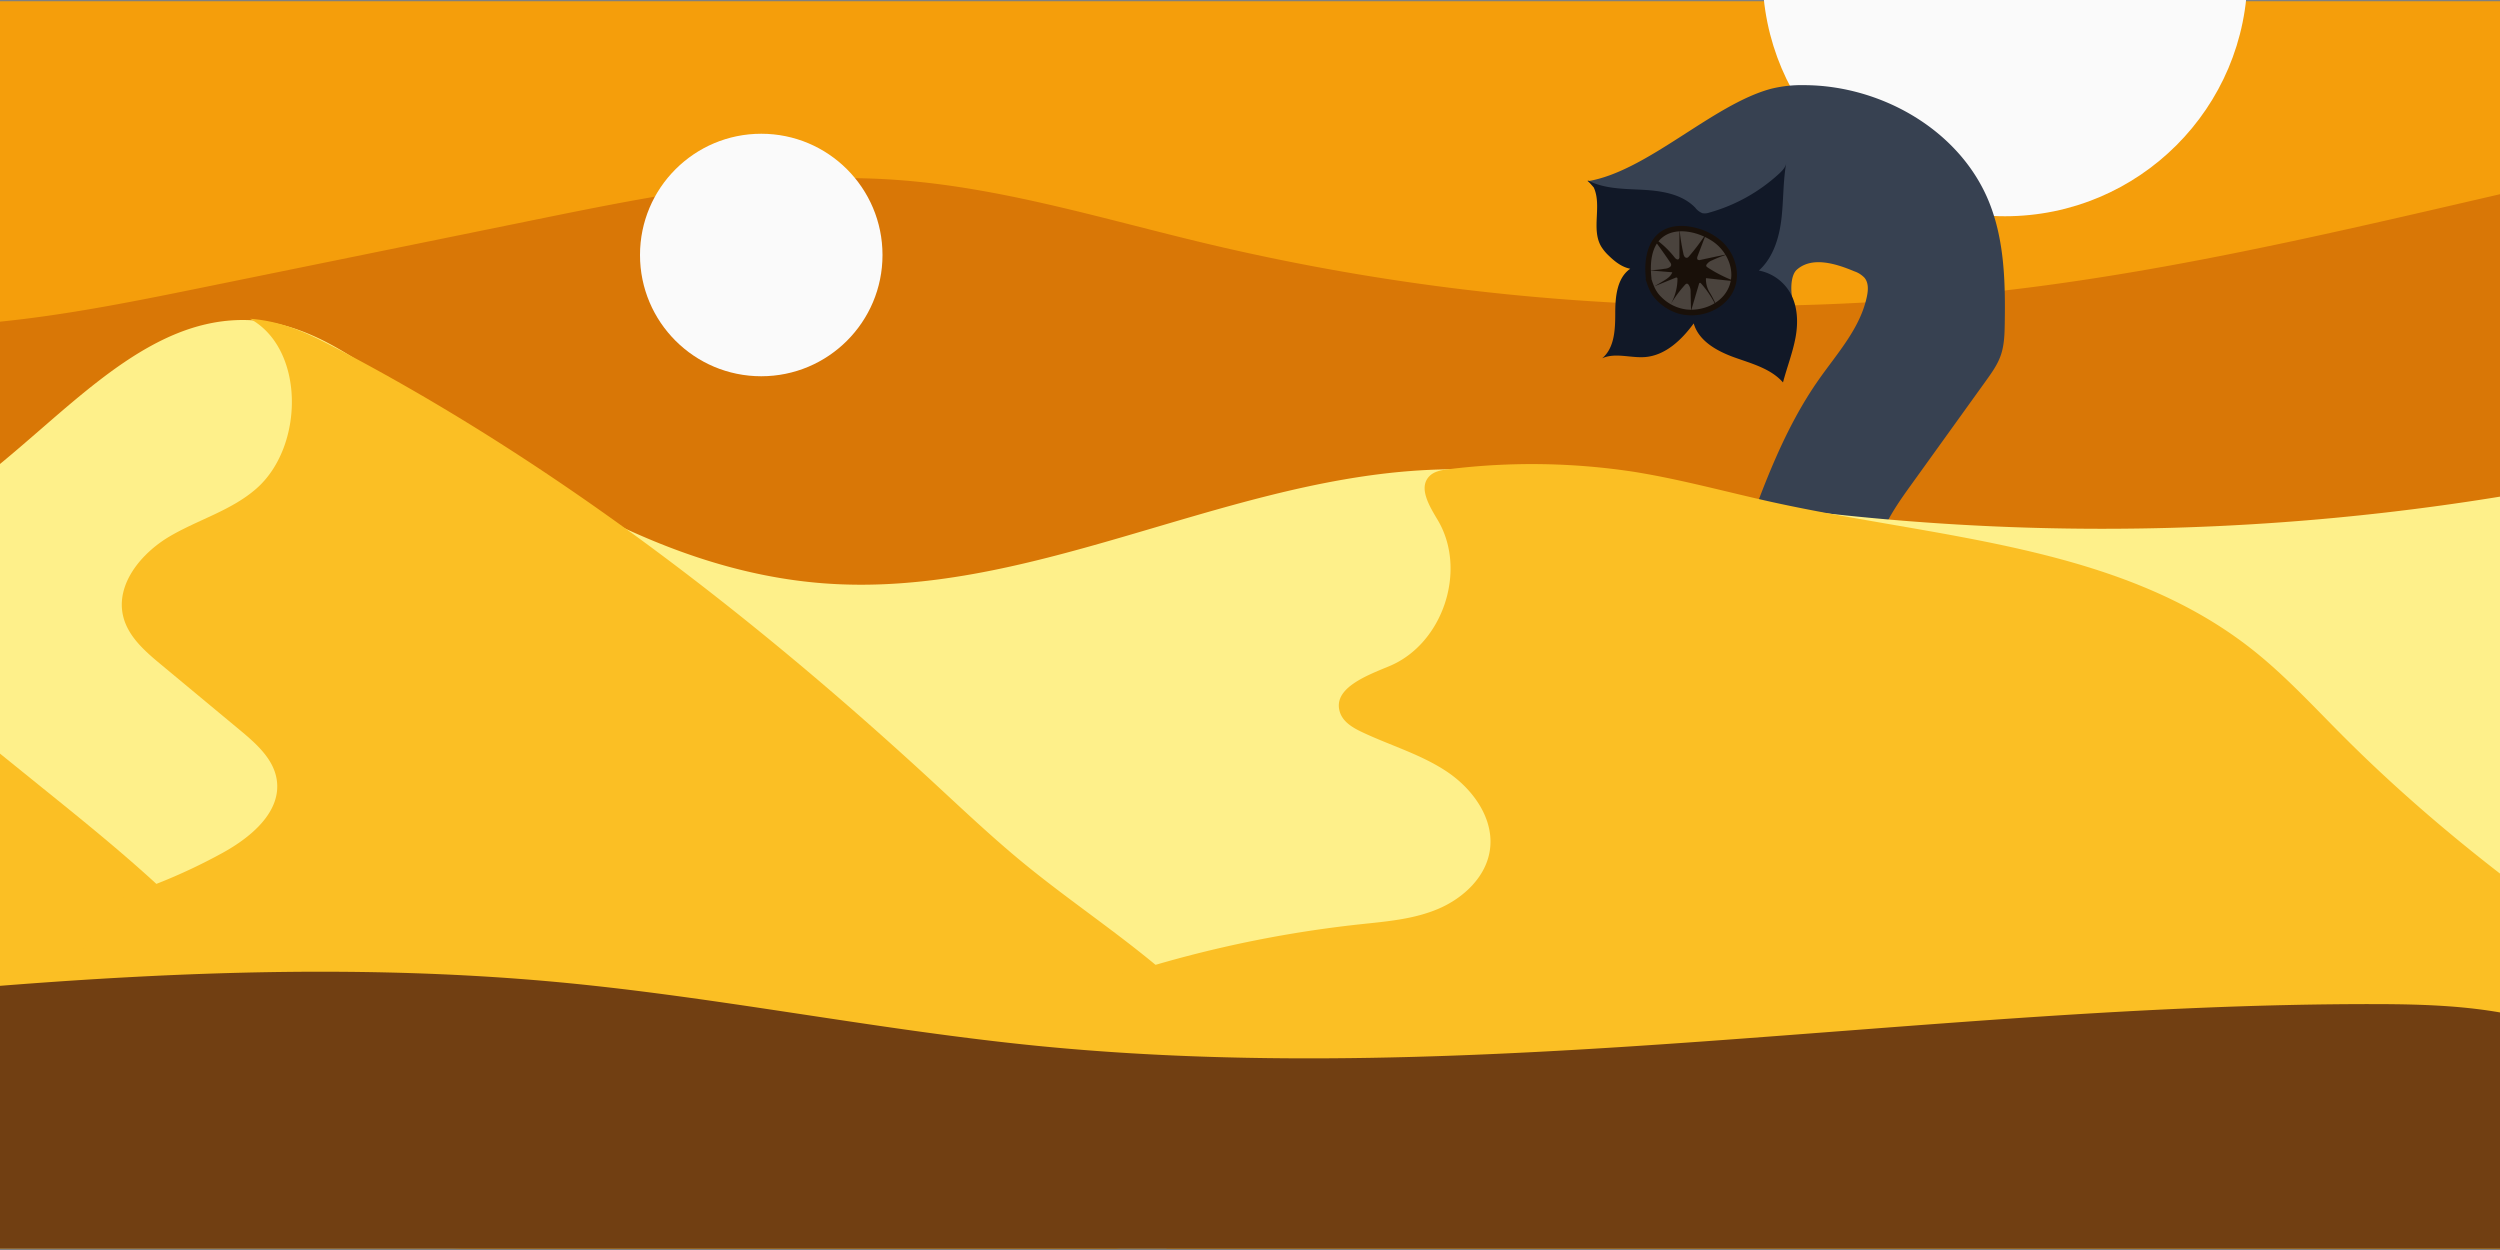<svg xmlns="http://www.w3.org/2000/svg" xmlns:xlink="http://www.w3.org/1999/xlink" viewBox="0 0 1000 500"><rect x="0" y="0" width="1000" height="500" fill="#808080" stroke="none"/><defs><style>.cls-1{fill:none;}.cls-2{clip-path:url(#clip-path);}.cls-3{fill:#f59e0b;}.cls-4{fill:#d97706;}.cls-5{fill:#fafafa;}.cls-6{fill:#374151;}.cls-7{fill:#111827;}.cls-8{fill:#191009;}.cls-9{opacity:0.42;}.cls-10{opacity:0.5;}.cls-11{fill:#fff;}.cls-12{fill:#fef08a;}.cls-13{fill:#fbbf24;}.cls-14{fill:#713f12;}</style><clipPath id="clip-path"><rect class="cls-1" y="-0.5" width="1000" height="500"/></clipPath></defs><g id="Layer_5" data-name="Layer 5"><g class="cls-2"><rect class="cls-3" y="0.5" width="1000" height="171"/><path class="cls-4" d="M-561.08,131.38c53.14-44.45,122-64.14,189.62-65.51S-236.86,80.28-172,100.72c36.23,11.41,72.39,24.37,110,28.38,48.07,5.13,96.33-4.58,143.77-14.25L213.15,88.08c47.77-9.73,96.17-19.51,144.71-16.17,42.27,2.9,83.29,15.65,124.61,25.49a919.68,919.68,0,0,0,330.36,17.46c69.92-9,138.67-26.11,207.53-41.86,44.75-10.23,98-17.5,130.45,16.79,26.23,27.73,27.61,71.59,27.32,110.88-.12,16.06-.44,32.92-7.94,46.85-13.28,24.7-43.39,31.33-69.89,35.48L728.86,341.06c-80.5,12.58-161.18,25.19-242.47,29.07-81.61,3.89-163.33-1-245-3.85-156.78-5.44-313.7-3.2-470.56-2.23-65.57.41-131.41.58-196.32-9.25-26-3.93-52.63-9.81-74.4-25.45-36.74-26.37-52.54-74.56-66-119.4-8.45-28-15.84-62.12,2.59-84.11"/><circle class="cls-5" cx="304.5" cy="102" r="48.5"/><circle class="cls-5" cx="802" cy="-10.5" r="97"/><path class="cls-6" d="M635,72.5c23.88-3.89,50.09-30.77,73.48-37a50.78,50.78,0,0,1,13.24-1.44c31,.11,62.5,18.22,74,47,6.07,15.2,6.45,32,6.18,48.39-.07,4.29-.19,8.67-1.61,12.73-1.31,3.75-3.66,7-6,10.26L765,193.17c-4.78,6.64-9.62,13.37-12.58,21-5.11,13.17-4.23,27.87-7.56,41.6a16,16,0,0,1-3.19,7.09c-3,3.36-8,3.94-12.56,4.17-7,.34-13.94.39-20.9.13-2.19-.09-4.47-.22-6.36-1.32a12.06,12.06,0,0,1-4.18-4.86,44.62,44.62,0,0,1-5-28.5c.88-5.47,2.78-10.72,4.67-15.93,8.16-22.47,16.46-45.23,30.22-64.78,7.43-10.57,16.64-20.62,19.22-33.28.52-2.52.67-5.41-1-7.4a10.06,10.06,0,0,0-4.1-2.58c-7.46-3.13-16.87-6-22.94-.64-2.7,2.38-2.85,9.62-.85,15.62,2.22,6.66-12,11.84-18.37,9-6.63-3-11.68-3.12-18.63-7s-16.65-4.78-21.52-11.06C651.23,103.79,648,80.5,635,72.5"/><path class="cls-7" d="M637.51,75c3.32,7.27-1.08,16.56,2.9,23.49a17.76,17.76,0,0,0,3.12,3.8c2.43,2.37,5.24,4.56,8.57,5.21-5.33,3.71-6,11.23-6,17.73s-.26,13.92-5.24,18.09c5.3-2.4,11.49,0,17.3-.51,8.07-.7,14.55-6.91,19.33-13.45,2,7.08,9.37,11.12,16.3,13.61s14.54,4.46,19.41,10c1.58-6,3.86-11.81,5-17.9S719.1,122.38,716,117a18.52,18.52,0,0,0-12.45-8.78c5.66-5.11,8.09-12.92,9-20.49s.62-15.28,2-22.78c-.19,1.81-1.54,3.25-2.87,4.48a68.3,68.3,0,0,1-27.91,15.59,5.48,5.48,0,0,1-2.8.26,6.89,6.89,0,0,1-2.9-2.23c-5.26-5.43-13.4-6.73-20.94-7.13s-15.46-.31-22.14-3.84"/><path class="cls-8" d="M659.42,111.69c1.58,4.81,2.08,6.19,6.57,9.8s10.91,4.38,16.39,2.62a16.44,16.44,0,0,0,9.9-8.15c2.46-5.1,1.38-11.49-2-16s-8.82-7.26-14.4-8.16c-3.53-.57-7.35-.41-10.41,1.44-5.72,3.46-6.8,11.33-6,18"/><g class="cls-9"><g class="cls-10"><path class="cls-11" d="M679.07,103.85a1.18,1.18,0,0,0,1.07.12l11.45-2.44a16.73,16.73,0,0,0-1.32-2.09,20.36,20.36,0,0,0-7.76-6.11L679,102.55C678.87,103,678.73,103.54,679.07,103.85Z"/></g><g class="cls-10"><path class="cls-11" d="M682.63,105.82a.79.79,0,0,0-.14.53,1,1,0,0,0,.46.56,53.67,53.67,0,0,0,10.39,5.34,16.2,16.2,0,0,0-1.73-10.68,45.19,45.19,0,0,0-6.84,2.6A4.6,4.6,0,0,0,682.63,105.82Z"/></g><g class="cls-10"><path class="cls-11" d="M675.37,113.8a.92.92,0,0,0-.49-.33c-.36-.06-.68.24-.93.51a49.64,49.64,0,0,0-5.64,7.65,20.87,20.87,0,0,0,2.68-10,.68.68,0,0,0-.12-.49c-.2-.21-.53-.12-.78,0l-8.28,3.37,3.45-2.06c1.49-.89,3.08-1.9,3.66-3.54l-9.12-.76q3.12-.18,6.21-.66a3.77,3.77,0,0,0,2.07-.77,1.2,1.2,0,0,0,.39-.71,1.72,1.72,0,0,0-.4-1.06q-2.93-4.34-6.05-8.54l1-.14a35.85,35.85,0,0,1,6.8,6.68c.42.53,1.15,1.13,1.66.69a1.24,1.24,0,0,0,.29-1c0-3.82,0-7.65,0-11.47a79.32,79.32,0,0,0,1.59,10.3,3,3,0,0,0,.45,1.18,1.06,1.06,0,0,0,1.11.44,1.58,1.58,0,0,0,.64-.51,84.3,84.3,0,0,0,7-9.31,25.68,25.68,0,0,0-6.61-2c-3.53-.57-7.35-.4-10.41,1.44-5.72,3.46-6.8,11.33-6,18l0,.49c1.58,4.81,2.08,6.2,6.57,9.8a16.83,16.83,0,0,0,10.31,3.52l-.18-7.79A4.54,4.54,0,0,0,675.37,113.8Z"/></g><g class="cls-10"><path class="cls-11" d="M682.39,111.26a10,10,0,0,0,1.58,5.89,32.54,32.54,0,0,1,2.36,4.63,15.24,15.24,0,0,0,5.95-6.33,13.37,13.37,0,0,0,1-3Z"/></g><g class="cls-10"><path class="cls-11" d="M679.88,113.16c-.17.06-.24.26-.29.44l-3.21,10.9a19.06,19.06,0,0,0,6-.9,17.76,17.76,0,0,0,3.79-1.73,40.33,40.33,0,0,0-5.69-8.42C680.33,113.27,680.11,113.08,679.88,113.16Z"/></g><g class="cls-10"><path class="cls-11" d="M676.3,124.76l.08-.26h-.08Z"/></g><g class="cls-10"><path class="cls-11" d="M686.62,122.73c-.08-.32-.18-.64-.29-1l-.16.09C686.32,122.16,686.48,122.44,686.62,122.73Z"/></g><g class="cls-10"><path class="cls-11" d="M682.56,93.18a.57.57,0,0,1-.08.13l0,0Z"/></g><g class="cls-10"><path class="cls-11" d="M693.83,112.45l-.49-.2,0,.15Z"/></g><g class="cls-10"><path class="cls-11" d="M692.06,101.43l-.47.1,0,0Z"/></g></g><path class="cls-8" d="M658.33,112c.93,2.82,1.87,5.51,4,7.71a20,20,0,0,0,9.54,5.86c7.4,1.85,16-.85,20.39-7.25,4.54-6.63,2.54-15.75-2.92-21.18a23.64,23.64,0,0,0-10.12-5.75c-3.81-1.1-8.17-1.53-12-.19-8.16,2.89-9.74,12.43-8.89,20,.16,1.42,2.41,1.44,2.25,0-.63-5.59-.23-12.9,4.77-16.53,5.74-4.18,14.81-1.62,20.11,2.14,5.59,4,8.91,11.63,6,18.23-2.76,6.35-10.31,9.47-16.9,8.75a17.21,17.21,0,0,1-10.05-5c-2.19-2.08-3.1-4.55-4-7.36-.45-1.37-2.62-.79-2.17.6Z"/><path class="cls-12" d="M-561,255.12-329.69,93.41c10.47-7.31,22.11-15,34.83-13.84,11.4,1,20.85,8.84,29.59,16.21A1295.41,1295.41,0,0,0-138,190.31c21.45,14,45,27.82,70.56,27.14,66.84-1.77,107.19-98,173.42-88.83,20,2.77,37.06,15.21,53.4,27,51.14,37,107,72.88,169.95,77.7,81,6.19,157.25-40.09,238.31-45.15,43.42-2.71,86.56,6.5,129.6,12.84a989.51,989.51,0,0,0,342.53-9.66c10.57-2.17,22.87-4.1,31,3,5.1,4.4,7.18,11.27,9,17.75q21.24,74.75,42.47,149.5c12.54,44.14,21.27,100.63-15.59,128-16.38,12.15-37.76,14.6-58.05,16.59A9490.81,9490.81,0,0,1-289.32,542c-73.28-3.21-149.89-8.27-212.66-46.23S-607.36,376-577,309.21c8.84-19.44,23.31-36.91,26.28-58.06"/><path class="cls-13" d="M-281,83.5c-7-3-13.39-7.24-19.64-9s-14.05,0-17,5.8C-322,88.69-314,98.19-306,103.3s17.72,10.61,18.6,20c.76,8.15-5.7,15-11.82,20.44A403.83,403.83,0,0,1-345,178.93c-14,9.22-28.74,17.75-40.06,30.09s-18.84,29.63-14.8,45.89c6.42,25.89,37,36.75,63.48,40.25,39.53,5.23,80.9,3.8,117.47,19.7,14.26,6.21,28.8,17.16,30,32.66.78,10.11-4.41,19.71-10.43,27.86a124.89,124.89,0,0,1-34.73,31.93c-14.21,8.76-30.55,14.94-41.62,27.45-7.19,8.12-11,22-2.8,29,5.08,4.36,12.53,4.13,19.21,3.66L-20,450.59c24.68-1.74,49.4-3.48,73.82-7.42,18.93-3.06,41.07-10.61,45.53-29.26,3.73-15.58-7.19-30.65-18.25-42.24-19.64-20.58-41.83-38.52-64-56.4L-189,148.68c-31.26-25.26-55.14-49.1-92-65.18"/><path class="cls-13" d="M40.49,360.93A226.77,226.77,0,0,0,89,341.17c11.34-6.23,23.58-16.37,21.71-29.18-1.21-8.31-8.12-14.44-14.57-19.81L64.35,265.77c-6.3-5.23-12.94-11-15-18.93-3.32-12.89,7-25.48,18.45-32.24s24.86-10.42,34.83-19.23C121.76,178.51,122,139.5,100,127.5c13,1,22.73,5.66,33,11,86.23,44.87,165,105.33,236.61,171,13.08,12,25.88,24.31,39.58,35.57,20.1,16.52,42.06,30.72,61.42,48.09S507,431.84,513.46,457c1,3.72,1.67,7.68.57,11.35-1.66,5.51-6.92,9-12,11.8-44.8,24.64-98.38,25.66-149.52,25.52-80.77-.21-162-1.84-241.49-15.93-21-3.72-42.61-8.64-59.64-21.49-18.22-13.75-29.55-36.64-28.06-59.41S39.7,364.38,60.9,356"/><path class="cls-13" d="M435.06,394.76a474.28,474.28,0,0,1,108.58-25c10.82-1.17,21.9-2,31.9-6.32s19-12.83,20.44-23.61c1.7-12.39-6.8-24.19-17.19-31.15s-22.66-10.47-34-15.85c-3.67-1.74-7.55-4-8.81-7.91-3.11-9.52,10.44-14.6,19.7-18.44,21.52-8.9,31.33-38.45,19.41-58.46-3.3-5.54-7.85-12.89-3.36-17.52,1.94-2,4.93-2.48,7.7-2.81a271,271,0,0,1,74.56,1.1c18.51,3,36.6,8,54.91,12.05,66,14.51,138.69,17,191.78,58.8,13.21,10.39,24.62,22.85,36.49,34.74,52.3,52.39,114.23,94.2,178.16,131.53,16.19,9.45,33.08,19.13,43.84,34.48s13.38,38.22.65,52c-7.25,7.84-17.94,11.36-28.21,14.35C1010.4,562,882.22,564.24,756,562.19c-92.57-1.51-189-6.2-270.15-50.72-22.87-12.55-45.64-30.3-51.59-55.7-5.76-24.58,6-50.34,22.91-69.12"/><path class="cls-14" d="M-453,422.5c223.24,14.4,447.7-49.43,670.56-30.15,66.15,5.73,131.39,19.43,197.47,26,177.18,17.54,355.27-16.72,533.32-16.71,27.77,0,56.36,1,81.79,12.16s47.25,34.76,48.3,62.51c1,25-15.11,48.27-35.71,62.51s-45.31,21-69.58,27.21c-192.28,48.93-390.34,73.84-588.66,79.74C212,650.87,39.37,641.7-133,632.54c-72.55-3.86-145.43-7.76-216.59-22.42-58.25-12-116.12-31.76-163.3-68-15.85-12.17-31.76-30.84-25.74-49.9,2.87-9.09,10.24-15.94,17.52-22.1A441.59,441.59,0,0,1-453,422.68"/></g></g></svg>